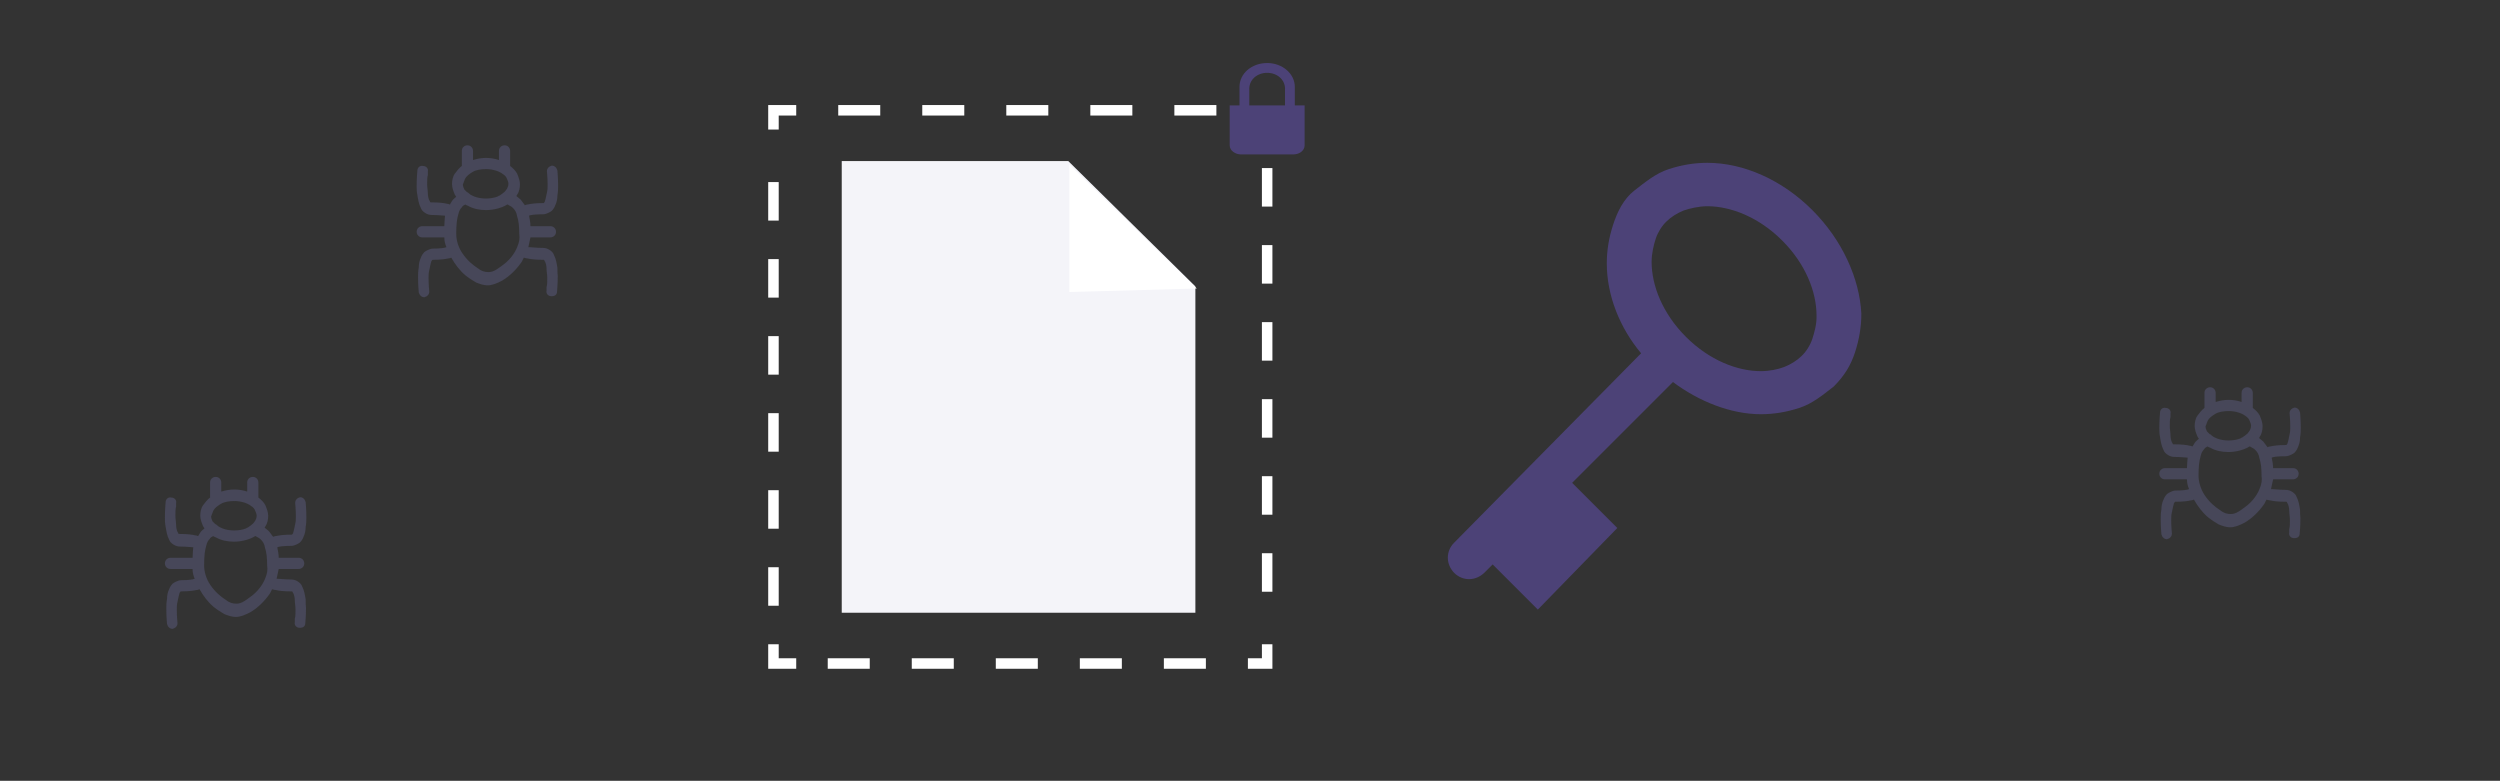 <?xml version="1.0" encoding="utf-8"?>
<!-- Generator: Adobe Illustrator 19.1.1, SVG Export Plug-In . SVG Version: 6.00 Build 0)  -->
<svg version="1.1" id="Layer_1" xmlns="http://www.w3.org/2000/svg" xmlns:xlink="http://www.w3.org/1999/xlink" x="0px" y="0px"
	 viewBox="-158.4 129 714 223" style="enable-background:new -158.4 129 714 223;" xml:space="preserve">
<rect x="-158.4" y="129" width="714" height="223" fill="#333333" stroke="none"/>
<style type="text/css">
	.st0{fill:#4C4277;}
	.st1{fill:#F4F4F9;}
	.st2{fill:#FFFFFF;}
	.st3{opacity:0.4;}
	.st4{fill:#646491;}
</style>
<g>
	<path class="st0" d="M359.2,189L359.2,189c-8.6-8.6-19.6-13.5-30-13.5c-3.7,0-7.3,0.6-11,1.8c-3.7,1.2-6.7,3.7-9.8,6.1
		c-3.1,2.4-4.9,6.1-6.1,9.8c-1.2,3.7-1.8,7.3-1.8,11c0,9.2,3.7,18.4,9.8,25.7L256.9,284c-2.4,2.4-2.4,6.1,0,8.6
		c2.4,2.4,6.1,2.4,8.6,0l2.4-2.4l12.9,12.9l22.7-23.3l-12.9-12.9l28.8-28.8c7.3,5.5,16.5,9.2,25.1,9.2c3.7,0,7.3-0.6,11-1.8
		c3.7-1.2,6.7-3.7,9.8-6.1c3.1-3.1,4.9-6.1,6.1-9.8s1.8-7.3,1.8-11C372.7,208.6,367.8,197.6,359.2,189z M359.2,225.8
		c-0.6,1.8-1.8,3.7-3.1,4.9c-1.2,1.2-3.1,2.4-4.9,3.1s-4.3,1.2-6.7,1.2c-6.7,0-14.7-3.1-21.4-9.8c-6.7-6.7-9.8-14.7-9.8-21.4
		c0-2.4,0.6-4.9,1.2-6.7c0.6-1.8,1.8-3.7,3.1-4.9c1.2-1.2,3.1-2.4,4.9-3.1c1.8-0.6,4.3-1.2,6.7-1.2c6.7,0,14.7,3.1,21.4,9.8
		s9.8,14.7,9.8,21.4C360.5,221.5,359.8,223.9,359.2,225.8z"/>
</g>
<g>
	<g>
		<polygon class="st1" points="146.7,175 82,175 82,304 183,304 183,210.8 		"/>
	</g>
	<polygon class="st2" points="147,212.4 183.4,211.4 147,176 	"/>
</g>
<g>
	<polygon class="st2" points="202,313 202,317 198,317 198,320 205,320 205,313 202,313 	"/>
	<path class="st2" d="M90,317H78v3h12V317z M114,317h-12v3h12V317z M138,317h-12v3h12V317z M162,317h-12v3h12V317z M186,317h-12v3
		h12V317z"/>
	<polygon class="st2" points="69,317 64,317 64,313 61,313 61,320 69,320 69,317 	"/>
	<path class="st2" d="M64,192v-11h-3v11H64z M64,214v-11h-3v11H64z M64,236v-11h-3v11H64z M64,258v-11h-3v11H64z M64,280v-11h-3v11
		H64z M64,302v-11h-3v11H64z"/>
	<polygon class="st2" points="64,166 64,162 69,162 69,159 61,159 61,166 64,166 	"/>
	<path class="st2" d="M177,162h12v-3h-12V162z M153,162h12v-3h-12V162z M129,162h12v-3h-12V162z M105,162h12v-3h-12V162z M81,162h12
		v-3H81V162z"/>
	<path class="st2" d="M202,287v11h3v-11H202z M202,265v11h3v-11H202z M202,243v11h3v-11H202z M202,221v11h3v-11H202z M202,199v11h3
		v-11H202z M202,177v11h3v-11H202z"/>
</g>
<g class="st3">
	<path class="st4" d="M-71.1,300.2c-0.2-1.2-0.4-2.6-1-3.7c-0.2-0.6-0.6-1-1.2-1.4c-0.6-0.4-1.2-0.6-2-0.6c-1.8,0-3-0.2-3.7-0.2
		c-0.2,0-0.2,0-0.4,0c0.2-0.8,0.4-1.8,0.6-2.8h5.7c0.8,0,1.6-0.6,1.6-1.6c0-0.8-0.6-1.6-1.6-1.6h-5.7c0-1-0.2-2-0.4-3
		c0.4-0.2,1.6-0.4,4.1-0.4c0.4,0,1-0.2,1.4-0.4c0.4-0.2,0.8-0.4,1-0.6c0.4-0.4,0.8-1,1-1.6c0.4-0.8,0.6-1.8,0.6-2.8
		c0.2-1,0.2-2,0.2-2.8c0-2.2-0.2-4.3-0.2-4.3c-0.2-0.8-0.8-1.4-1.6-1.4c-0.8,0.2-1.4,0.8-1.4,1.6l0,0l0,0c0,0.2,0.2,1.8,0.2,3.9
		c0,0.8,0,1.4-0.2,2.2c-0.2,1-0.4,2-0.6,2.6c-0.2,0.2-0.2,0.4-0.4,0.4c0,0,0,0-0.2,0c-2,0-3.4,0.2-4.3,0.4c-0.4,0-0.6,0.2-0.8,0.2
		c-0.4-0.6-0.8-1-1.2-1.6c-0.4-0.4-0.8-0.6-1.2-1c0-0.2,0.2-0.2,0.2-0.4c0.6-0.8,0.8-2,0.8-3c0-1-0.4-2-0.8-3
		c-0.4-0.8-1.2-1.6-2-2.2v-4.3c0-0.8-0.6-1.6-1.6-1.6c-0.8,0-1.6,0.6-1.6,1.6v2.6c-1.2-0.4-2.4-0.6-3.7-0.6c-1.2,0-2.4,0.2-3.7,0.6
		v-2.6c0-0.8-0.6-1.6-1.6-1.6c-0.8,0-1.6,0.6-1.6,1.6v4.3c-0.8,0.6-1.4,1.4-2,2.2c-0.6,0.8-0.8,2-0.8,3c0,1,0.4,2,0.8,3
		c0.2,0.2,0.2,0.4,0.4,0.6c-0.4,0.4-0.8,0.6-1.2,1.2c-0.2,0.4-0.4,0.6-0.6,1c-0.2,0-0.4-0.2-0.8-0.2c-0.8-0.2-2.2-0.4-4.3-0.4h-0.2
		c0,0,0,0-0.2,0c-0.2,0-0.2-0.4-0.4-0.6c-0.2-0.4-0.4-1.2-0.4-2s-0.2-1.6-0.2-2.6c0-1,0-2,0.2-2.6c0-0.4,0-0.6,0-0.8v-0.2l0,0l0,0
		c0.2-0.8-0.4-1.6-1.4-1.6c-0.8-0.2-1.6,0.4-1.6,1.4l0,0c0,0-0.2,2-0.2,4.3c0,0.8,0,1.6,0.2,2.6c0.2,1.2,0.4,2.6,1,3.7
		c0.2,0.6,0.6,1,1.2,1.4c0.6,0.4,1.2,0.6,2,0.6c1.8,0,3,0.2,3.7,0.2c0,0-0.2,2-0.2,3h-6.3c-0.8,0-1.6,0.6-1.6,1.6
		c0,0.8,0.6,1.6,1.6,1.6h6.3c0,1,0.2,1.8,0.6,2.8c-0.6,0.2-1.6,0.4-3.9,0.4c-0.4,0-1,0.2-1.4,0.4c-0.4,0.2-0.8,0.4-1,0.6
		c-0.4,0.4-0.8,1-1,1.6c-0.4,0.8-0.6,1.8-0.6,2.8c-0.2,1-0.2,2-0.2,2.8c0,2.2,0.2,4.3,0.2,4.3c0.2,0.8,0.8,1.4,1.6,1.4
		c0.8-0.2,1.4-0.8,1.4-1.6l0,0l0,0c0-0.2-0.2-1.8-0.2-3.9c0-0.8,0-1.4,0.2-2.2c0.2-1,0.4-2,0.6-2.6c0.2-0.2,0.2-0.4,0.4-0.4
		c0,0,0,0,0.2,0c2,0,3.4-0.2,4.3-0.4c0.4,0,0.6-0.2,0.8-0.2c1,1.8,2.4,3.7,4.1,5.1c1,0.8,2,1.4,3,2c1,0.4,2.2,0.8,3.2,0.8
		c1.4,0,2.8-0.6,4.3-1.4c2-1.2,3.9-3,5.5-5.3c0.2-0.4,0.4-0.8,0.6-1.2c0.2,0,0.6,0.2,1,0.2c0.8,0.2,2.2,0.4,4.3,0.4h0.2
		c0,0,0,0,0.2,0c0.2,0,0.2,0.4,0.4,0.6c0.2,0.4,0.4,1.2,0.4,2c0,0.8,0.2,1.6,0.2,2.6c0,1,0,2-0.2,2.6c0,0.4,0,0.6,0,0.8v0.2l0,0l0,0
		c-0.2,0.8,0.4,1.6,1.4,1.6s1.6-0.4,1.6-1.4l0,0c0,0,0.2-2,0.2-4.3C-71.1,301.9-71.1,301-71.1,300.2z M-97.5,274.9
		c0.4-0.8,1.2-1.4,2.2-2c1-0.6,2.4-0.8,3.9-0.8c1.8,0,3.7,0.6,4.7,1.4c0.6,0.4,1,0.8,1.2,1.4c0.2,0.4,0.4,1,0.4,1.4
		c0,0.6-0.2,1-0.4,1.4c-0.2,0.2-0.4,0.6-0.6,0.8c-0.4,0.4-1,0.8-1.6,1.2c-0.2,0-0.2,0-0.4,0.2c-1,0.4-2.2,0.6-3.4,0.6
		c-1.2,0-2.4-0.2-3.4-0.6c-0.4-0.2-1-0.4-1.4-0.8c-0.2-0.2-0.4-0.4-0.6-0.4c-0.2-0.2-0.6-0.6-0.8-0.8c-0.2-0.4-0.4-1-0.4-1.4
		C-97.9,275.9-97.7,275.5-97.5,274.9z M-82.7,294.3c-0.8,2-2.4,3.9-4.1,5.1c-0.8,0.6-1.6,1.2-2.4,1.6c-0.8,0.4-1.4,0.4-1.8,0.4
		c-0.8,0-1.8-0.2-2.8-1c-1.6-1-3.2-2.4-4.5-4.3s-1.8-3.9-1.8-5.7c0-2.4,0.2-4.3,0.6-5.5c0.2-1,0.6-1.6,1-2c0.2-0.4,0.6-0.6,1-0.8
		l0,0c0.2,0.2,0.4,0.2,0.8,0.4c1.4,0.8,3.2,1.2,5.1,1.2c2.2,0,4.5-0.6,6.1-1.6c0.2,0,0.4,0.2,0.4,0.2c0.4,0.2,0.8,0.4,1.2,0.8
		c0.6,0.6,1,1.2,1.2,2.4c0.4,1.2,0.6,2.8,0.6,5.1C-81.9,291.7-82.1,292.9-82.7,294.3z"/>
</g>
<g class="st3">
	<path class="st4" d="M0.8,205.5c-0.2-1.2-0.4-2.6-1-3.7c-0.2-0.6-0.6-1-1.2-1.4c-0.6-0.4-1.2-0.6-2-0.6c-1.8,0-3-0.2-3.7-0.2
		c-0.2,0-0.2,0-0.4,0c0.2-0.8,0.4-1.8,0.6-2.8h5.7c0.8,0,1.6-0.6,1.6-1.6c0-0.8-0.6-1.6-1.6-1.6h-5.7c0-1-0.2-2-0.4-3
		c0.4-0.2,1.6-0.4,4.1-0.4c0.4,0,1-0.2,1.4-0.4s0.8-0.4,1-0.6c0.4-0.4,0.8-1,1-1.6c0.4-0.8,0.6-1.8,0.6-2.8c0.2-1,0.2-2,0.2-2.8
		c0-2.2-0.2-4.3-0.2-4.3c-0.2-0.8-0.8-1.4-1.6-1.4c-0.8,0.2-1.4,0.8-1.4,1.6l0,0l0,0c0,0.2,0.2,1.8,0.2,3.9c0,0.8,0,1.4-0.2,2.2
		c-0.2,1-0.4,2-0.6,2.6c-0.2,0.2-0.2,0.4-0.4,0.4c0,0,0,0-0.2,0c-2,0-3.4,0.2-4.3,0.4c-0.4,0-0.6,0.2-0.8,0.2
		c-0.4-0.6-0.8-1-1.2-1.6c-0.4-0.4-0.8-0.6-1.2-1c0-0.2,0.2-0.2,0.2-0.4c0.6-0.8,0.8-2,0.8-3c0-1-0.4-2-0.8-3
		c-0.4-0.8-1.2-1.6-2-2.2v-4.3c0-0.8-0.6-1.6-1.6-1.6c-0.8,0-1.6,0.6-1.6,1.6v2.6c-1.2-0.4-2.4-0.6-3.7-0.6c-1.2,0-2.4,0.2-3.7,0.6
		v-2.6c0-0.8-0.6-1.6-1.6-1.6c-0.8,0-1.6,0.6-1.6,1.6v4.3c-0.8,0.6-1.4,1.4-2,2.2c-0.6,0.8-0.8,2-0.8,3c0,1,0.4,2,0.8,3
		c0.2,0.2,0.2,0.4,0.4,0.6c-0.4,0.4-0.8,0.6-1.2,1.2c-0.2,0.4-0.4,0.6-0.6,1c-0.2,0-0.4-0.2-0.8-0.2c-0.8-0.2-2.2-0.4-4.3-0.4h-0.2
		c0,0,0,0-0.2,0c-0.2,0-0.2-0.4-0.4-0.6c-0.2-0.4-0.4-1.2-0.4-2c0-0.8-0.2-1.6-0.2-2.6c0-1,0-2,0.2-2.6c0-0.4,0-0.6,0-0.8v-0.2l0,0
		l0,0c0.2-0.8-0.4-1.6-1.4-1.6c-0.8-0.2-1.6,0.4-1.6,1.4l0,0c0,0-0.2,2-0.2,4.3c0,0.8,0,1.6,0.2,2.6c0.2,1.2,0.4,2.6,1,3.7
		c0.2,0.6,0.6,1,1.2,1.4c0.6,0.4,1.2,0.6,2,0.6c1.8,0,3,0.2,3.7,0.2c0,0-0.2,2-0.2,3h-6.3c-0.8,0-1.6,0.6-1.6,1.6
		c0,0.8,0.6,1.6,1.6,1.6h6.3c0,1,0.2,1.8,0.6,2.8c-0.6,0.2-1.6,0.4-3.9,0.4c-0.4,0-1,0.2-1.4,0.4s-0.8,0.4-1,0.6
		c-0.4,0.4-0.8,1-1,1.6c-0.4,0.8-0.6,1.8-0.6,2.8c-0.2,1-0.2,2-0.2,2.8c0,2.2,0.2,4.3,0.2,4.3c0.2,0.8,0.8,1.4,1.6,1.4
		c0.8-0.2,1.4-0.8,1.4-1.6l0,0l0,0c0-0.2-0.2-1.8-0.2-3.9c0-0.8,0-1.4,0.2-2.2c0.2-1,0.4-2,0.6-2.6c0.2-0.2,0.2-0.4,0.4-0.4
		c0,0,0,0,0.2,0c2,0,3.4-0.2,4.3-0.4c0.4,0,0.6-0.2,0.8-0.2c1,1.8,2.4,3.7,4.1,5.1c1,0.8,2,1.4,3,2c1,0.4,2.2,0.8,3.2,0.8
		c1.4,0,2.8-0.6,4.3-1.4c2-1.2,3.9-3,5.5-5.3c0.2-0.4,0.4-0.8,0.6-1.2c0.2,0,0.6,0.2,1,0.2c0.8,0.2,2.2,0.4,4.3,0.4h0.2
		c0,0,0,0,0.2,0s0.2,0.4,0.4,0.6c0.2,0.4,0.4,1.2,0.4,2c0,0.8,0.2,1.6,0.2,2.6c0,1,0,2-0.2,2.6c0,0.4,0,0.6,0,0.8v0.2l0,0l0,0
		c-0.2,0.8,0.4,1.6,1.4,1.6s1.6-0.4,1.6-1.4l0,0c0,0,0.2-2,0.2-4.3C0.8,207.1,0.8,206.3,0.8,205.5z M-25.6,180.1
		c0.4-0.8,1.2-1.4,2.2-2c1-0.6,2.4-0.8,3.9-0.8c1.8,0,3.7,0.6,4.7,1.4c0.6,0.4,1,0.8,1.2,1.4c0.2,0.4,0.4,1,0.4,1.4
		c0,0.6-0.2,1-0.4,1.4c-0.2,0.2-0.4,0.6-0.6,0.8c-0.4,0.4-1,0.8-1.6,1.2c-0.2,0-0.2,0-0.4,0.2c-1,0.4-2.2,0.6-3.4,0.6
		c-1.2,0-2.4-0.2-3.4-0.6c-0.4-0.2-1-0.4-1.4-0.8c-0.2-0.2-0.4-0.4-0.6-0.4c-0.2-0.2-0.6-0.6-0.8-0.8c-0.2-0.4-0.4-1-0.4-1.4
		C-26,181.1-25.8,180.7-25.6,180.1z M-10.7,199.6c-0.8,2-2.4,3.9-4.1,5.1c-0.8,0.6-1.6,1.2-2.4,1.6c-0.8,0.4-1.4,0.4-1.8,0.4
		c-0.8,0-1.8-0.2-2.8-1c-1.6-1-3.2-2.4-4.5-4.3s-1.8-3.9-1.8-5.7c0-2.4,0.2-4.3,0.6-5.5c0.2-1,0.6-1.6,1-2c0.2-0.4,0.6-0.6,1-0.8
		l0,0c0.2,0.2,0.4,0.2,0.8,0.4c1.4,0.8,3.2,1.2,5.1,1.2c2.2,0,4.5-0.6,6.1-1.6c0.2,0,0.4,0.2,0.4,0.2c0.4,0.2,0.8,0.4,1.2,0.8
		c0.6,0.6,1,1.2,1.2,2.4c0.4,1.2,0.6,2.8,0.6,5.1C-9.9,197-10.1,198.2-10.7,199.6z"/>
</g>
<g class="st3">
	<path class="st4" d="M498.5,274.6c-0.2-1.2-0.4-2.6-1-3.7c-0.2-0.6-0.6-1-1.2-1.4c-0.6-0.4-1.2-0.6-2-0.6c-1.8,0-3-0.2-3.7-0.2
		c-0.2,0-0.2,0-0.4,0c0.2-0.8,0.4-1.8,0.6-2.8h5.7c0.8,0,1.6-0.6,1.6-1.6c0-0.8-0.6-1.6-1.6-1.6h-5.7c0-1-0.2-2-0.4-3
		c0.4-0.2,1.6-0.4,4.1-0.4c0.4,0,1-0.2,1.4-0.4c0.4-0.2,0.8-0.4,1-0.6c0.4-0.4,0.8-1,1-1.6c0.4-0.8,0.6-1.8,0.6-2.8
		c0.2-1,0.2-2,0.2-2.8c0-2.2-0.2-4.3-0.2-4.3c-0.2-0.8-0.8-1.4-1.6-1.4c-0.8,0.2-1.4,0.8-1.4,1.6l0,0l0,0c0,0.2,0.2,1.8,0.2,3.9
		c0,0.8,0,1.4-0.2,2.2c-0.2,1-0.4,2-0.6,2.6c-0.2,0.2-0.2,0.4-0.4,0.4c0,0,0,0-0.2,0c-2,0-3.4,0.2-4.3,0.4c-0.4,0-0.6,0.2-0.8,0.2
		c-0.4-0.6-0.8-1-1.2-1.6c-0.4-0.4-0.8-0.6-1.2-1c0-0.2,0.2-0.2,0.2-0.4c0.6-0.8,0.8-2,0.8-3c0-1-0.4-2-0.8-3
		c-0.4-0.8-1.2-1.6-2-2.2v-4.3c0-0.8-0.6-1.6-1.6-1.6c-0.8,0-1.6,0.6-1.6,1.6v2.6c-1.2-0.4-2.4-0.6-3.7-0.6c-1.2,0-2.4,0.2-3.7,0.6
		v-2.6c0-0.8-0.6-1.6-1.6-1.6c-0.8,0-1.6,0.6-1.6,1.6v4.3c-0.8,0.6-1.4,1.4-2,2.2c-0.6,0.8-0.8,2-0.8,3c0,1,0.4,2,0.8,3
		c0.2,0.2,0.2,0.4,0.4,0.6c-0.4,0.4-0.8,0.6-1.2,1.2c-0.2,0.4-0.4,0.6-0.6,1c-0.2,0-0.4-0.2-0.8-0.2c-0.8-0.2-2.2-0.4-4.3-0.4h-0.2
		c0,0,0,0-0.2,0c-0.2,0-0.2-0.4-0.4-0.6c-0.2-0.4-0.4-1.2-0.4-2c0-0.8-0.2-1.6-0.2-2.6c0-1,0-2,0.2-2.6c0-0.4,0-0.6,0-0.8v-0.2l0,0
		l0,0c0.2-0.8-0.4-1.6-1.4-1.6c-0.8-0.2-1.6,0.4-1.6,1.4l0,0c0,0-0.2,2-0.2,4.3c0,0.8,0,1.6,0.2,2.6c0.2,1.2,0.4,2.6,1,3.7
		c0.2,0.6,0.6,1,1.2,1.4c0.6,0.4,1.2,0.6,2,0.6c1.8,0,3,0.2,3.7,0.2c0,0-0.2,2-0.2,3h-6.3c-0.8,0-1.6,0.6-1.6,1.6
		c0,0.8,0.6,1.6,1.6,1.6h6.3c0,1,0.2,1.8,0.6,2.8c-0.6,0.2-1.6,0.4-3.9,0.4c-0.4,0-1,0.2-1.4,0.4c-0.4,0.2-0.8,0.4-1,0.6
		c-0.4,0.4-0.8,1-1,1.6c-0.4,0.8-0.6,1.8-0.6,2.8c-0.2,1-0.2,2-0.2,2.8c0,2.2,0.2,4.3,0.2,4.3c0.2,0.8,0.8,1.4,1.6,1.4
		c0.8-0.2,1.4-0.8,1.4-1.6l0,0l0,0c0-0.2-0.2-1.8-0.2-3.9c0-0.8,0-1.4,0.2-2.2c0.2-1,0.4-2,0.6-2.6c0.2-0.2,0.2-0.4,0.4-0.4
		c0,0,0,0,0.2,0c2,0,3.4-0.2,4.3-0.4c0.4,0,0.6-0.2,0.8-0.2c1,1.8,2.4,3.7,4.1,5.1c1,0.8,2,1.4,3,2c1,0.4,2.2,0.8,3.2,0.8
		c1.4,0,2.8-0.6,4.3-1.4c2-1.2,3.9-3,5.5-5.3c0.2-0.4,0.4-0.8,0.6-1.2c0.2,0,0.6,0.2,1,0.2c0.8,0.2,2.2,0.4,4.3,0.4h0.2
		c0,0,0,0,0.2,0s0.2,0.4,0.4,0.6c0.2,0.4,0.4,1.2,0.4,2s0.2,1.6,0.2,2.6c0,1,0,2-0.2,2.6c0,0.4,0,0.6,0,0.8v0.2l0,0l0,0
		c-0.2,0.8,0.4,1.6,1.4,1.6s1.6-0.4,1.6-1.4l0,0c0,0,0.2-2,0.2-4.3C498.5,276.2,498.5,275.4,498.5,274.6z M472.1,249.2
		c0.4-0.8,1.2-1.4,2.2-2c1-0.6,2.4-0.8,3.9-0.8c1.8,0,3.7,0.6,4.7,1.4c0.6,0.4,1,0.8,1.2,1.4c0.2,0.4,0.4,1,0.4,1.4
		c0,0.6-0.2,1-0.4,1.4c-0.2,0.2-0.4,0.6-0.6,0.8c-0.4,0.4-1,0.8-1.6,1.2c-0.2,0-0.2,0-0.4,0.2c-1,0.4-2.2,0.6-3.4,0.6
		c-1.2,0-2.4-0.2-3.4-0.6c-0.4-0.2-1-0.4-1.4-0.8c-0.2-0.2-0.4-0.4-0.6-0.4c-0.2-0.2-0.6-0.6-0.8-0.8c-0.2-0.4-0.4-1-0.4-1.4
		C471.7,250.2,471.9,249.8,472.1,249.2z M486.9,268.7c-0.8,2-2.4,3.9-4.1,5.1c-0.8,0.6-1.6,1.2-2.4,1.6c-0.8,0.4-1.4,0.4-1.8,0.4
		c-0.8,0-1.8-0.2-2.8-1c-1.6-1-3.2-2.4-4.5-4.3c-1.2-1.8-1.8-3.9-1.8-5.7c0-2.4,0.2-4.3,0.6-5.5c0.2-1,0.6-1.6,1-2
		c0.2-0.4,0.6-0.6,1-0.8l0,0c0.2,0.2,0.4,0.2,0.8,0.4c1.4,0.8,3.2,1.2,5.1,1.2c2.2,0,4.5-0.6,6.1-1.6c0.2,0,0.4,0.2,0.4,0.2
		c0.4,0.2,0.8,0.4,1.2,0.8c0.6,0.6,1,1.2,1.2,2.4c0.4,1.2,0.6,2.8,0.6,5.1C487.7,266.1,487.5,267.3,486.9,268.7z"/>
</g>
<path class="st0" d="M211.4,159.1v-5.3c0-3.7-3.5-6.8-7.9-6.8c-4.4,0-7.9,3-7.9,6.8v5.3h-2.8v2.9v5.3v3.2c0,1.6,1.7,2.6,3.2,2.6H211
	c1.6,0,3.2-1,3.2-2.6v-3.2v-5.3v-2.9H211.4z M203.5,149.8c2.9,0,5.1,2,5.1,4.5v4.8h-10.2v-4.8C198.4,151.8,200.6,149.8,203.5,149.8z
	"/>
</svg>
